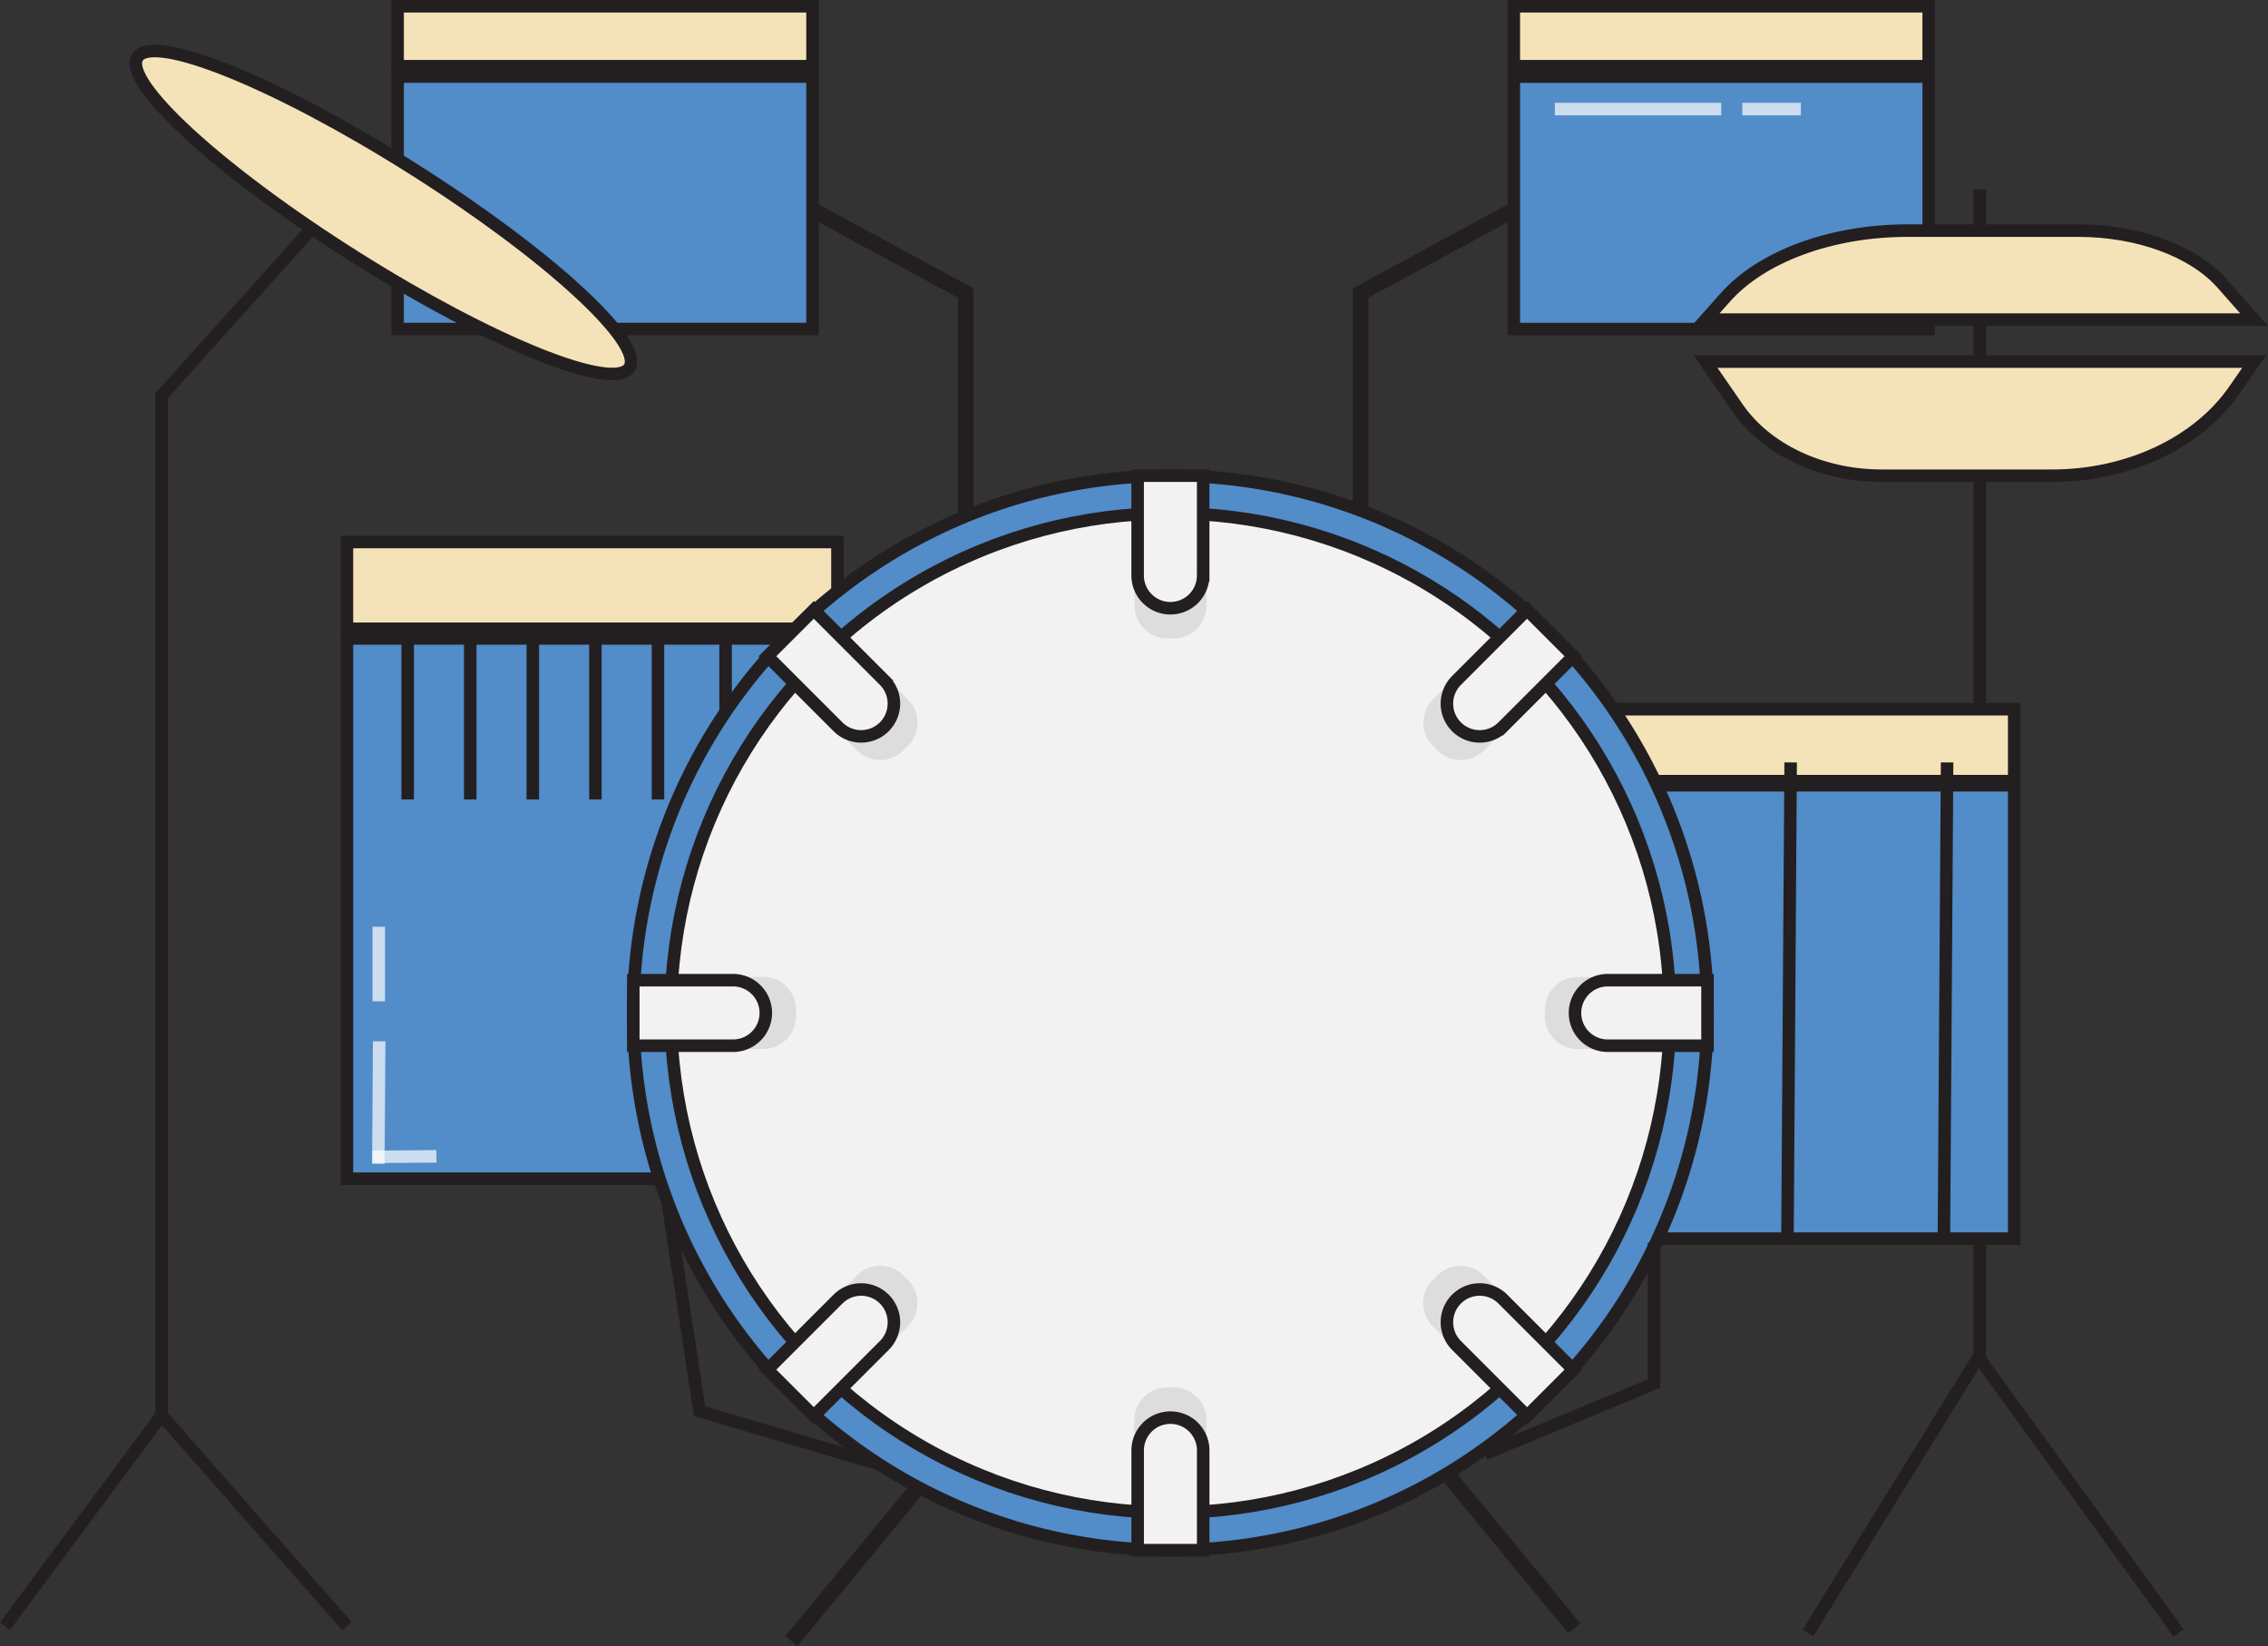 <svg id="Layer_1" data-name="Layer 1" xmlns="http://www.w3.org/2000/svg" viewBox="0 0 724.85 525.98"><rect x="0" y="0" width="724.85" height="525.98" fill="#333333" stroke="none"/><defs><style>.cls-1,.cls-6,.cls-7{fill:none;}.cls-1,.cls-2,.cls-3,.cls-4,.cls-6{stroke:#231f20;}.cls-1,.cls-2,.cls-3,.cls-4,.cls-6,.cls-7{stroke-miterlimit:10;}.cls-1,.cls-2,.cls-3,.cls-4,.cls-7{stroke-width:4px;}.cls-2{fill:#528cc9;}.cls-3{fill:#f4e3b8;}.cls-4{fill:#f2f2f3;}.cls-5{fill:#231f20;opacity:0.1;}.cls-6{stroke-width:5px;}.cls-7{stroke:#fff;opacity:0.7;}</style></defs><line class="cls-1" x1="632.75" y1="432.92" x2="577.84" y2="521.77"/><polyline class="cls-1" points="696.28 521.77 632.75 434.23 632.75 60.56"/><rect class="cls-2" x="516.23" y="250.93" width="127.51" height="144.86"/><rect class="cls-3" x="516.23" y="226.62" width="127.51" height="22.98"/><rect class="cls-2" x="110.88" y="204" width="156.77" height="172.64"/><rect class="cls-3" x="110.88" y="173.19" width="156.77" height="27.72"/><circle class="cls-2" cx="374.06" cy="323.67" r="171.66"/><circle class="cls-4" cx="374.06" cy="323.67" r="159.66"/><path class="cls-5" d="M362.59,159h23a0,0,0,0,1,0,0v34.52A10.47,10.47,0,0,1,375.16,204h-2.09a10.47,10.47,0,0,1-10.47-10.47V159A0,0,0,0,1,362.59,159Z"/><path class="cls-5" d="M384.25,362.42h23a0,0,0,0,1,0,0v34.52a10.47,10.47,0,0,1-10.47,10.47h-2.09a10.47,10.47,0,0,1-10.47-10.47V362.42a0,0,0,0,1,0,0Z" transform="translate(-278.46 230.79) rotate(-45)"/><path class="cls-5" d="M342.58,462.94h23a0,0,0,0,1,0,0v34.52a10.47,10.47,0,0,1-10.47,10.47h-2.09a10.47,10.47,0,0,1-10.47-10.47V462.94A0,0,0,0,1,342.58,462.94Z" transform="translate(-253.53 677.73) rotate(-90)"/><path class="cls-5" d="M384.19,563.47h23a0,0,0,0,1,0,0V598a10.47,10.47,0,0,1-10.47,10.47h-2.09A10.47,10.47,0,0,1,384.19,598V563.47A0,0,0,0,1,384.19,563.47Z" transform="translate(138.97 1118.31) rotate(-135)"/><path class="cls-5" d="M484.7,605.15h23a0,0,0,0,1,0,0v34.52a10.47,10.47,0,0,1-10.47,10.47h-2.09a10.47,10.47,0,0,1-10.47-10.47V605.15A0,0,0,0,1,484.7,605.15Z" transform="translate(870.23 1093.48) rotate(180)"/><path class="cls-5" d="M585.24,563.54h23a0,0,0,0,1,0,0v34.52a10.47,10.47,0,0,1-10.47,10.47h-2.09a10.47,10.47,0,0,1-10.47-10.47V563.54A0,0,0,0,1,585.24,563.54Z" transform="translate(1310.91 416.65) rotate(135)"/><path class="cls-5" d="M626.91,463h23a0,0,0,0,1,0,0v34.52A10.47,10.47,0,0,1,639.48,508h-2.09a10.47,10.47,0,0,1-10.47-10.47V463A0,0,0,0,1,626.91,463Z" transform="translate(1001.75 -314.71) rotate(90)"/><path class="cls-5" d="M585.3,362.49h23a0,0,0,0,1,0,0V397a10.47,10.47,0,0,1-10.47,10.47h-2.09A10.47,10.47,0,0,1,585.3,397V362.49A0,0,0,0,1,585.3,362.49Z" transform="translate(324.83 -471.06) rotate(45)"/><path class="cls-4" d="M363.59,152h20.94a0,0,0,0,1,0,0v31.88a10.47,10.47,0,0,1-10.47,10.47h0a10.47,10.47,0,0,1-10.47-10.47V152A0,0,0,0,1,363.59,152Z"/><path class="cls-4" d="M379.39,357.89h20.94a0,0,0,0,1,0,0v31.88a10.47,10.47,0,0,1-10.47,10.47h0a10.47,10.47,0,0,1-10.47-10.47V357.89A0,0,0,0,1,379.39,357.89Z" transform="translate(-276.06 224.89) rotate(-45)"/><path class="cls-4" d="M335.31,464.3h20.94a0,0,0,0,1,0,0v31.88a10.47,10.47,0,0,1-10.47,10.47h0a10.47,10.47,0,0,1-10.47-10.47V464.3A0,0,0,0,1,335.31,464.3Z" transform="translate(-261.9 669.45) rotate(-90)"/><path class="cls-4" d="M379.39,570.71h20.94a0,0,0,0,1,0,0v31.88a10.47,10.47,0,0,1-10.47,10.47h0a10.47,10.47,0,0,1-10.47-10.47V570.71a0,0,0,0,1,0,0Z" transform="translate(124.8 1124.28) rotate(-135)"/><path class="cls-4" d="M485.79,614.79h20.94a0,0,0,0,1,0,0v31.88a10.47,10.47,0,0,1-10.47,10.47h0a10.47,10.47,0,0,1-10.47-10.47V614.79A0,0,0,0,1,485.79,614.79Z" transform="translate(870.33 1110.12) rotate(-180)"/><path class="cls-4" d="M592.2,570.71h20.94a0,0,0,0,1,0,0v31.88a10.47,10.47,0,0,1-10.47,10.47h0a10.47,10.47,0,0,1-10.47-10.47V570.71A0,0,0,0,1,592.2,570.71Z" transform="translate(1325.15 422.45) rotate(135)"/><path class="cls-4" d="M636.28,464.3h20.94a0,0,0,0,1,0,0v31.88a10.47,10.47,0,0,1-10.47,10.47h0a10.47,10.47,0,0,1-10.47-10.47V464.3a0,0,0,0,1,0,0Z" transform="translate(1010.02 -323.08) rotate(90)"/><path class="cls-4" d="M592.2,357.89h20.94a0,0,0,0,1,0,0v31.88a10.47,10.47,0,0,1-10.47,10.47h0a10.47,10.47,0,0,1-10.47-10.47V357.89a0,0,0,0,1,0,0Z" transform="translate(322.36 -476.93) rotate(45)"/><line class="cls-6" x1="294.07" y1="474.46" x2="252.93" y2="524.39"/><line class="cls-6" x1="462" y1="470.36" x2="503.14" y2="520.3"/><polyline class="cls-6" points="434.84 164.01 434.84 93.64 483.81 67.09"/><rect class="cls-2" x="483.81" y="24.47" width="132.6" height="80.68"/><rect class="cls-3" x="483.81" y="2" width="132.6" height="19.15"/><polyline class="cls-6" points="308.65 164.01 308.65 93.64 259.68 67.09"/><rect class="cls-2" x="249.28" y="186.28" width="132.6" height="80.68" transform="translate(508.96 291.43) rotate(-180)"/><rect class="cls-3" x="249.28" y="163.81" width="132.6" height="19.15" transform="translate(508.96 184.96) rotate(-180)"/><line class="cls-1" x1="621.27" y1="395.79" x2="622.29" y2="243.62"/><line class="cls-1" x1="571.27" y1="395.79" x2="572.29" y2="243.62"/><line class="cls-1" x1="130.29" y1="200.91" x2="130.29" y2="255.45"/><line class="cls-1" x1="150.29" y1="200.91" x2="150.29" y2="255.45"/><line class="cls-1" x1="170.29" y1="200.91" x2="170.29" y2="255.45"/><line class="cls-1" x1="190.29" y1="200.91" x2="190.29" y2="255.45"/><line class="cls-1" x1="210.29" y1="200.91" x2="210.29" y2="255.45"/><line class="cls-1" x1="231.9" y1="204" x2="231.9" y2="227.56"/><polyline class="cls-1" points="213.35 383.98 223.58 450.94 281.04 467.89"/><polyline class="cls-1" points="528.61 397.12 528.61 442.1 474.55 464.6"/><polyline class="cls-1" points="110.88 60.56 51.65 126.43 51.65 452.21 1.61 519.62"/><ellipse class="cls-3" cx="244.76" cy="229.73" rx="16.85" ry="92.95" transform="translate(-202.33 152.37) rotate(-57.76)"/><line class="cls-1" x1="110.88" y1="519.62" x2="51.65" y2="452.21"/><path class="cls-3" d="M778.05,313.82H723.58c-19.18,0-36.84-8.31-46.06-21.66l-10.22-14.8H842.61l-6.23,9C824.7,303.3,802.34,313.82,778.05,313.82Z" transform="translate(-122.2 -161.81)"/><path class="cls-3" d="M731.86,235.5h54.47c19.18,0,36.84,6.48,46.06,16.9l10.22,11.54H667.3l6.23-7C685.21,243.7,707.57,235.5,731.86,235.5Z" transform="translate(-122.2 -161.81)"/><line class="cls-7" x1="496.92" y1="34.85" x2="550.11" y2="34.85"/><line class="cls-7" x1="556.84" y1="34.85" x2="575.56" y2="34.85"/><line class="cls-7" x1="139.48" y1="369.49" x2="119.05" y2="369.66"/><line class="cls-7" x1="121.18" y1="332.73" x2="120.92" y2="371.87"/><line class="cls-7" x1="121.05" y1="319.96" x2="121.05" y2="296.13"/></svg>